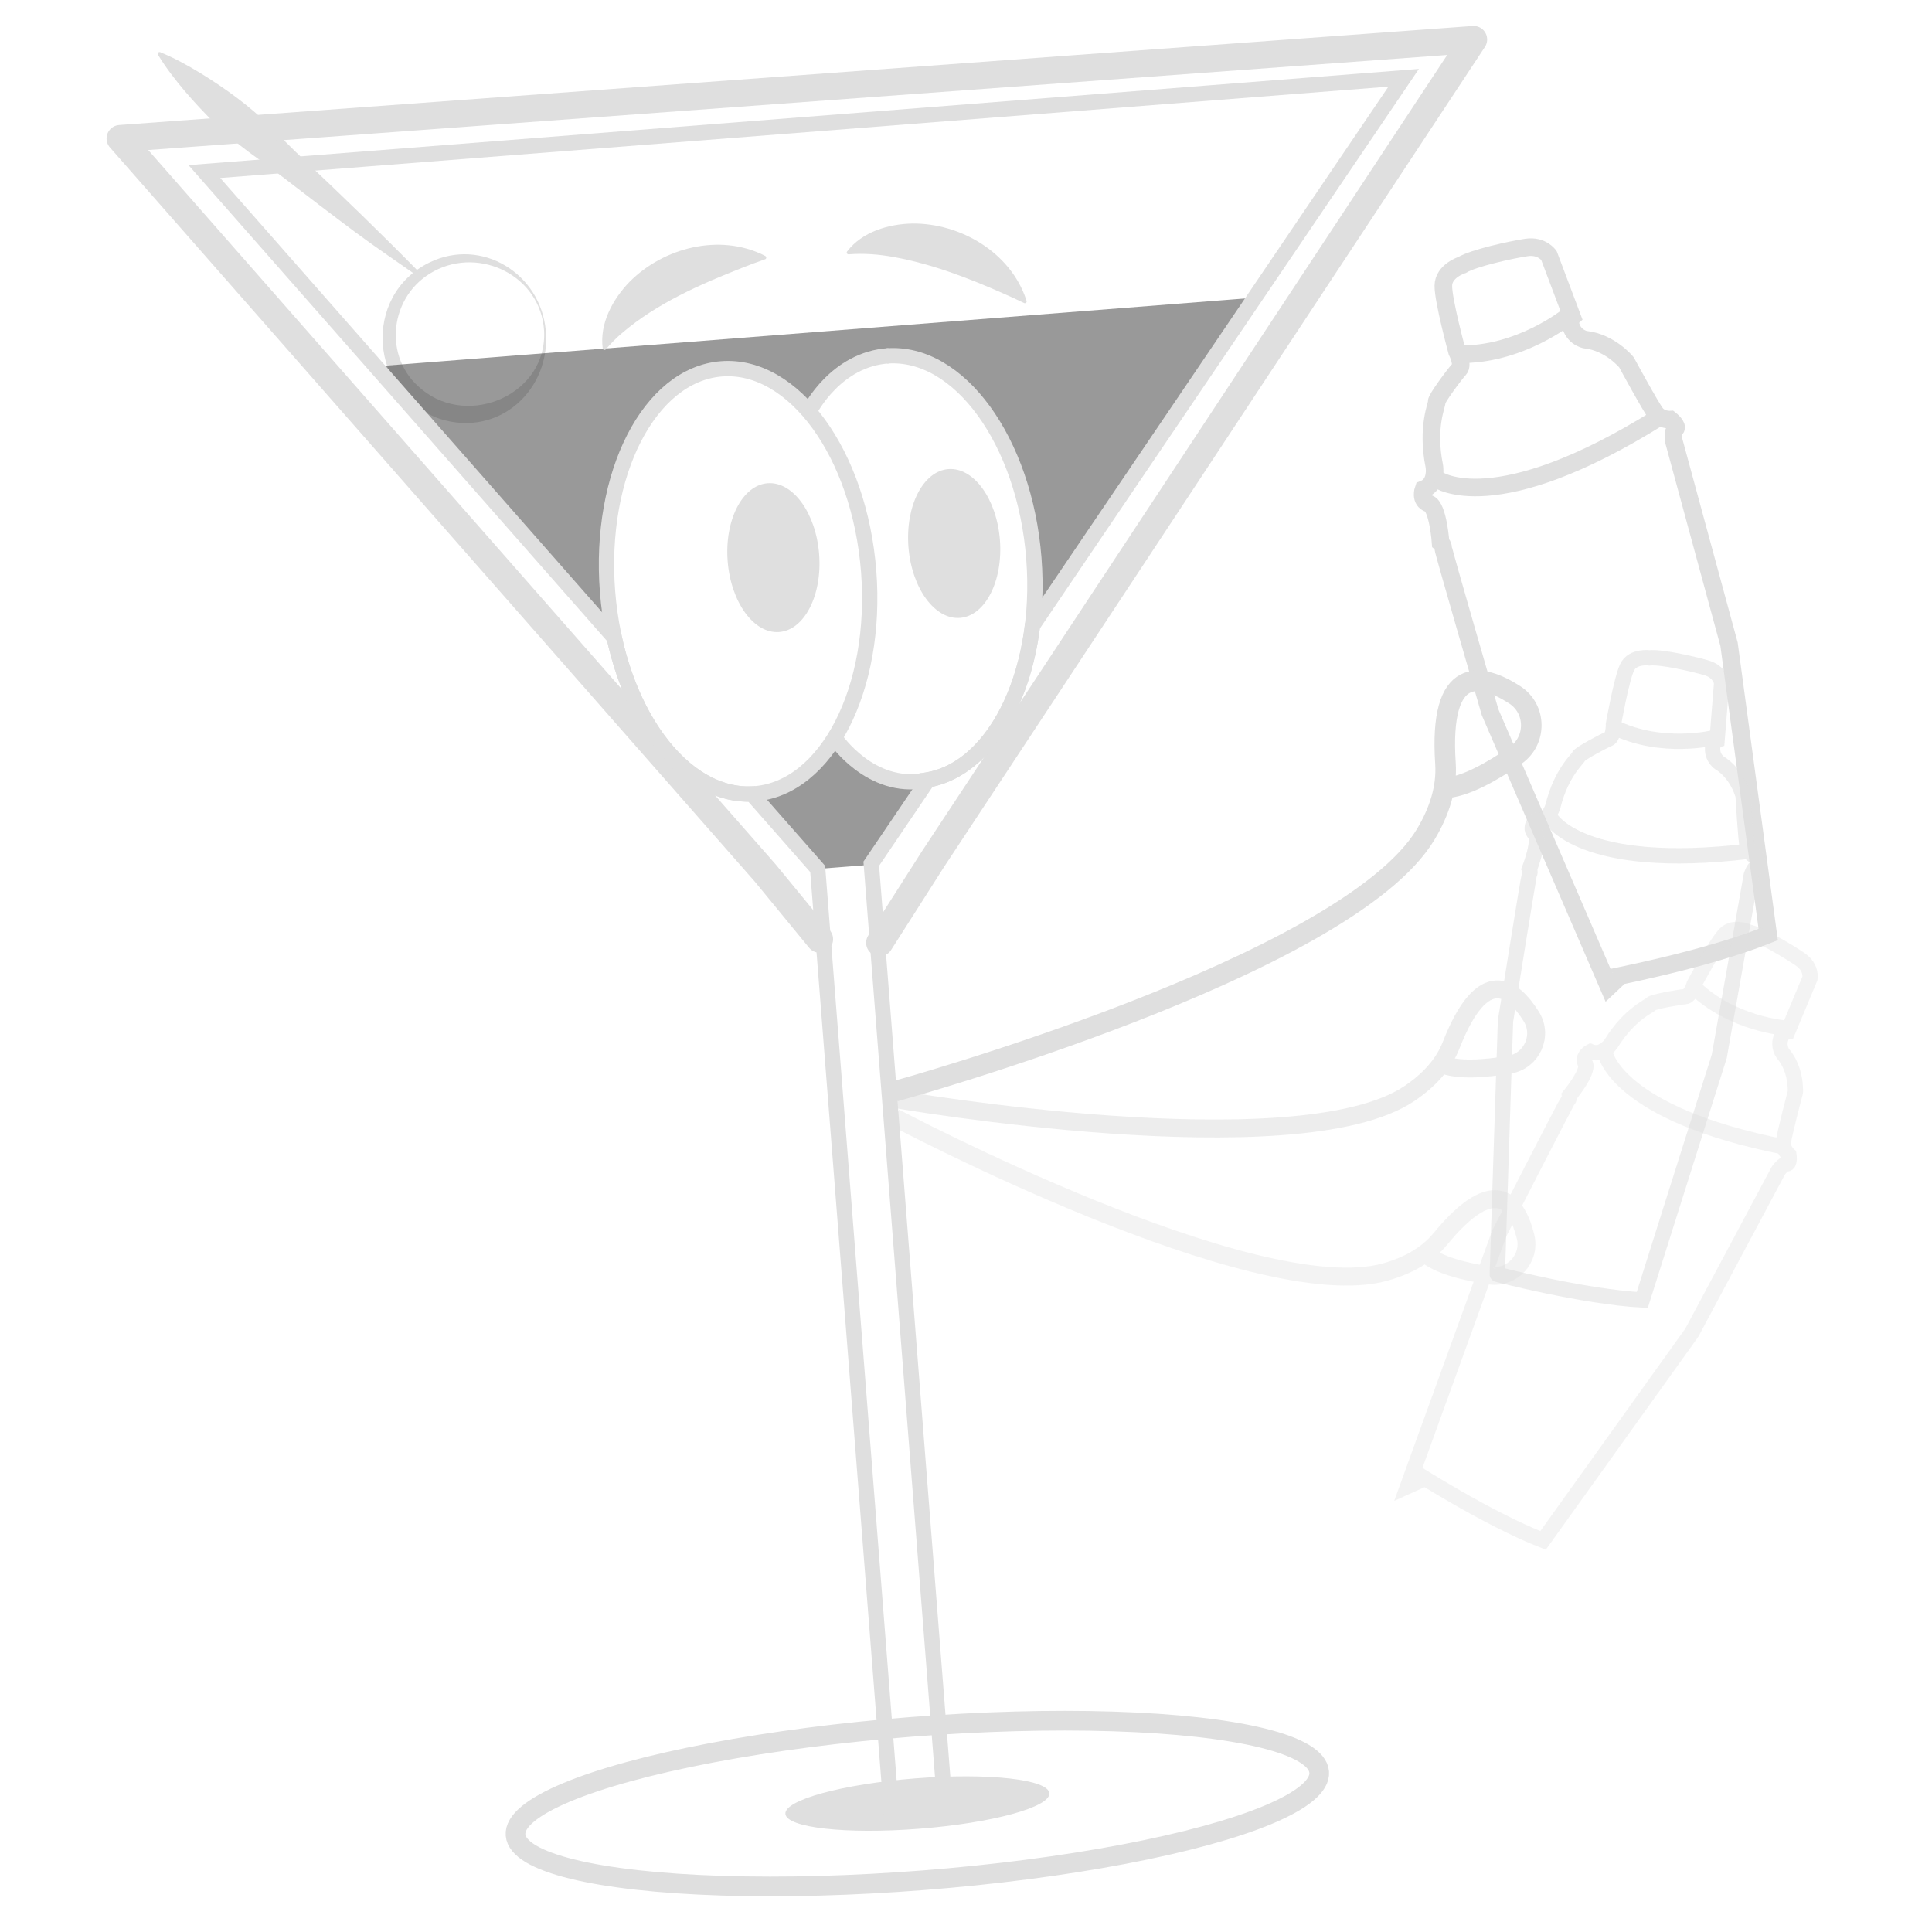 <?xml version="1.0" encoding="utf-8"?>
<!-- Generator: Adobe Illustrator 28.0.0, SVG Export Plug-In . SVG Version: 6.00 Build 0)  -->
<svg version="1.1" xmlns="http://www.w3.org/2000/svg" xmlns:xlink="http://www.w3.org/1999/xlink" x="0px" y="0px"
	 viewBox="0 0 1000 1000" style="enable-background:new 0 0 1000 1000;" xml:space="preserve">
<style type="text/css">
	.st0{display:none;}
	.st1{display:inline;fill:#2F3061;stroke:#DFDFDF;stroke-width:10.743;stroke-miterlimit:10;}
	.st2{display:inline;}
	.st3{fill:#DFDFDF;}
	.st4{display:inline;opacity:0.4;}
	
		.st5{display:inline;fill:none;stroke:#DFDFDF;stroke-width:10.743;stroke-linecap:round;stroke-linejoin:round;stroke-miterlimit:10;}
	.st6{fill:none;stroke:#DFDFDF;stroke-width:9.104;stroke-miterlimit:10;}
	.st7{fill:none;stroke:#DFDFDF;stroke-width:10.641;stroke-miterlimit:10;}
	.st8{opacity:0.56;}
	.st9{fill:none;stroke:#DFDFDF;stroke-width:7.94;stroke-miterlimit:10;}
	.st10{fill:none;stroke:#DFDFDF;stroke-width:9.281;stroke-miterlimit:10;}
	.st11{opacity:0.36;}
	.st12{fill:none;stroke:#DFDFDF;stroke-width:10.188;stroke-linecap:round;stroke-linejoin:round;stroke-miterlimit:10;}
	.st13{fill:none;}
	.st14{opacity:0.4;}
	.st15{stroke:#000000;stroke-width:1.132;stroke-linecap:round;stroke-linejoin:round;stroke-miterlimit:10;}
	.st16{fill:none;stroke:#DFDFDF;stroke-width:14;stroke-linecap:round;stroke-linejoin:round;stroke-miterlimit:10;}
	.st17{fill:none;stroke:#DFDFDF;stroke-width:7.924;stroke-miterlimit:10;}
</style>
<g id="Layer_2">
</g>
<g id="Layer_1">
	<g class="st0">
		
			<ellipse transform="matrix(0.997 -0.075 0.075 0.997 -68.598 38.11)" class="st1" cx="473.81" cy="933.63" rx="209.1" ry="39.9"/>
		<g class="st2">
			<path class="st3" d="M221.65,144.21c-22.93-17.72-49.29-38.56-71.85-56.85c-5.93-4.8-11.99-9.45-18.01-14.15
				c-12.06-9.42-23.11-19.97-33.71-31c-5.27-5.57-10.45-11.25-15.22-17.39c-0.19-0.24-0.14-0.58,0.1-0.77
				c0.18-0.14,0.42-0.15,0.6-0.05c19.9,11.63,38.29,25.52,55.16,41.15c9.54,9.19,23.64,22.11,33.56,31.17
				c12.11,11.2,29.83,27.87,41.78,39.15l8.28,7.92c0.21,0.21,0.22,0.55,0.02,0.76C222.17,144.36,221.86,144.37,221.65,144.21
				L221.65,144.21z"/>
		</g>
		<g class="st2">
			<path class="st3" d="M282.44,168.73c-1.45-27.86-33.02-43.26-56.69-30.36c-8.54,4.61-15.12,12.68-17.89,21.93
				c-7.52,24.48,12.52,47.61,37.36,46.45C265.54,206.09,283.63,189.89,282.44,168.73L282.44,168.73z M283.51,168.65
				c1.69,16.65-5.89,34.4-20.65,43.21c-7.58,4.68-16.97,6.47-25.84,5.56c-21.51-2.24-38.12-20.98-39.1-42.34
				c-1.14-17.49,9.06-35,25-42.29C250.61,119.7,280.63,139,283.51,168.65L283.51,168.65z"/>
		</g>
		<g class="st4">
			<polygon points="650.86,153.48 195.61,187.69 421.65,448.15 449.51,446.06 			"/>
		</g>
		<polyline class="st5" points="488.02,932.55 451.45,445.91 728.91,39.01 106.54,85.78 423.63,448.56 460.16,934.64 		"/>
		
			<ellipse transform="matrix(0.997 -0.075 0.075 0.997 -68.598 38.11)" class="st1" cx="473.81" cy="933.63" rx="68.67" ry="13.1"/>
		
			<ellipse transform="matrix(0.997 -0.075 0.075 0.997 -20.604 36.001)" class="st1" cx="469.68" cy="292.71" rx="67.94" ry="110.57"/>
		
			<ellipse transform="matrix(0.997 -0.075 0.075 0.997 -21.328 29.595)" class="st1" cx="383.92" cy="299.15" rx="67.94" ry="110.57"/>
		<g class="st2">
			<path class="st3" d="M402.91,320.25c-10.62,0-18.99-16.49-20.15-31.9c-1.35-18.02,5.91-33.88,15.87-34.63
				c0.24-0.02,0.48-0.03,0.71-0.03c10.62,0,18.99,16.49,20.15,31.9c1.35,18.02-5.91,33.88-15.87,34.63
				C403.38,320.24,403.14,320.25,402.91,320.25z"/>
			<path class="st3" d="M399.34,259.07c5.21,0,13.56,10.49,14.79,26.93c0.62,8.24-0.74,16.29-3.73,22.09
				c-2.09,4.06-4.78,6.6-7.18,6.78c-0.1,0.01-0.21,0.01-0.31,0.01c-5.21,0-13.56-10.49-14.79-26.93
				c-0.62-8.24,0.74-16.29,3.73-22.09c2.09-4.06,4.78-6.6,7.18-6.78C399.13,259.07,399.23,259.07,399.34,259.07 M399.34,248.32
				c-0.37,0-0.74,0.01-1.12,0.04c-13.1,0.98-22.42,19.07-20.82,40.39c1.56,20.72,12.85,36.87,25.51,36.87
				c0.37,0,0.74-0.01,1.12-0.04c13.1-0.98,22.42-19.07,20.82-40.39C423.29,264.47,411.99,248.32,399.34,248.32L399.34,248.32z"/>
		</g>
		<g class="st2">
			<path class="st3" d="M496.72,313.2c-10.62,0-18.99-16.49-20.15-31.9c-0.7-9.34,0.83-18.2,4.31-24.96
				c1.76-3.42,5.61-9.23,11.55-9.67c0.24-0.02,0.48-0.03,0.71-0.03c10.62,0,18.99,16.49,20.15,31.9
				c1.35,18.02-5.91,33.88-15.87,34.63C497.2,313.19,496.96,313.2,496.72,313.2z"/>
			<path class="st3" d="M493.15,252.02c5.21,0,13.56,10.49,14.79,26.93c0.62,8.24-0.74,16.29-3.73,22.09
				c-2.09,4.06-4.78,6.6-7.18,6.78c-0.1,0.01-0.21,0.01-0.31,0.01c-5.21,0-13.56-10.49-14.79-26.93
				c-0.62-8.24,0.74-16.29,3.73-22.09c2.09-4.06,4.78-6.6,7.18-6.78C492.94,252.02,493.05,252.02,493.15,252.02 M493.15,241.27
				c-0.37,0-0.74,0.01-1.12,0.04c-13.1,0.98-22.42,19.07-20.82,40.39c1.56,20.72,12.85,36.87,25.51,36.87
				c0.37,0,0.74-0.01,1.12-0.04c13.1-0.98,22.42-19.07,20.82-40.39C517.1,257.43,505.81,241.27,493.15,241.27L493.15,241.27z"/>
		</g>
		<g class="st2">
			<path class="st3" d="M531.89,154.8c-16.74-1.11-31.52-5.6-46.92-10.44c-10.52-3.42-22.13-7.62-32.61-11.22l-11.77-3.94
				l-0.23-0.08c-0.48-0.14-0.44-0.93,0.08-0.99c23.38-3.42,49.19,5.5,70.41,14.79c7.39,3.26,14.6,6.86,21.58,10.94
				c0.44,0.24,0.24,1-0.28,0.95C532.13,154.81,531.89,154.8,531.89,154.8L531.89,154.8z"/>
		</g>
		<g class="st2">
			<path class="st3" d="M397.17,131.65c-12.7,11.08-26.4,18.38-40.78,25.88c-9.63,4.89-21.47,10.49-31.14,15.22l-11.15,5.59
				l-0.22,0.11c-0.44,0.24-0.97-0.34-0.64-0.75c14.14-19.01,38.89-31.06,60.53-39.52c7.57-2.93,15.25-5.5,23.11-7.56
				c0.48-0.14,0.88,0.54,0.47,0.87C397.36,131.48,397.17,131.65,397.17,131.65L397.17,131.65z"/>
		</g>
		<polyline class="st5" points="455.68,486.97 483.57,443.5 765.26,19.25 62.86,68.48 396.44,450.6 424.51,485.01 		"/>
	</g>
	<g>
		<path class="st6" d="M915.22,483.73l-20.27-150.27l-28.61-105.3c0,0-0.7-4.75,0.89-6.17s-2.69-4.8-2.69-4.8s-2.96,0.18-5.5-1.38
			c-0.65-0.4-1.28-0.91-1.82-1.57c-2.66-3.23-15.35-26.67-15.35-26.67s-8.36-10.38-21.39-11.78c0,0-7.48-1.33-7.99-10.48l1.27-1.14
			l-12.03-31.92c0,0-3.63-5.34-11.61-4.16s-27.56,5.51-33.32,9.05c0,0-9.66,3.02-9.73,10.75s7.08,34.06,7.08,34.06
			s3.42,6.78,1.11,9.19s-11.99,15.52-11.64,16.8c0.35,1.29-5.38,12.93-1.22,33.35c0,0,0.73,3.91-0.79,7.41
			c-0.82,1.87-2.28,3.63-4.84,4.6c0,0-2.01,5.69,2.79,7.35s6.1,20.28,6.1,20.28s1.27,1.04,1.3,2.61s24.31,85.12,24.31,85.12
			l59.63,137.99C830.9,506.64,882.26,497.03,915.22,483.73z"/>
		<path class="st6" d="M744.08,248.15c0,0,29.35,21.32,114.96-32.35"/>
		<path class="st6" d="M811.83,163.51c0,0-25.15,20.59-57.05,19.85"/>
	</g>
	<path class="st7" d="M463.19,564.86c0,0,233.57-64.25,274.76-132.99c7.18-11.98,11.04-24.29,10.22-36.69
		c-3.43-51.48,18.53-46.73,35.88-35.52c11.24,7.27,11.39,23.73,0.38,31.34c-11.84,8.19-26.64,16.73-37.02,16.82"/>
	<g class="st8">
		<g>
			<path class="st9" d="M850.02,672.87l39.87-126.1l16.57-93.72c0,0,1.22-4.01,3-4.54s-0.34-4.79-0.34-4.79s-2.4-0.96-3.83-3.13
				c-0.37-0.56-0.67-1.2-0.85-1.92c-0.9-3.54-2.2-26.75-2.2-26.75s-2.73-11.3-12.5-17.25c0,0-5.41-3.83-2.41-11.24l1.43-0.42
				l2.37-29.66c0,0-0.88-5.56-7.61-7.6c-6.74-2.04-23.8-5.9-29.66-5.24c0,0-8.74-1.21-11.67,4.86s-7.07,29.5-7.07,29.5
				s0.18,6.62-2.54,7.66s-15.23,7.78-15.43,8.93s-9.05,8.2-13.36,25.86c0,0-0.88,3.36-3.38,5.55c-1.34,1.18-3.14,2.02-5.53,1.83
				c0,0-3.7,3.74-0.53,6.83s-2.72,18.27-2.72,18.27s0.62,1.29,0.06,2.54s-12.46,76.2-12.46,76.2l-4.24,131.05
				C774.97,659.6,819.07,671.12,850.02,672.87z"/>
			<path class="st9" d="M802.55,423.37c0,0,15.23,27.74,102.73,17.21"/>
			<path class="st9" d="M887.47,381.78c0,0-27.5,6.9-52.39-5.54"/>
		</g>
		<path class="st10" d="M463.19,568.86c0,0,208.18,36.12,266.24-2.8c10.12-6.79,17.75-15.06,21.7-25.15
			c16.43-41.9,31.99-29.98,41.51-14.69c6.17,9.91,0.16,22.95-11.35,24.87c-12.39,2.06-27.24,3.3-35.47-0.49"/>
	</g>
	<g class="st11">
		<g>
			<path class="st9" d="M798.68,797.31l77.01-107.52l44.82-83.96c0,0,2.4-3.43,4.26-3.39c1.86,0.05,1.17-4.66,1.17-4.66
				s-1.98-1.66-2.67-4.17c-0.18-0.64-0.27-1.35-0.22-2.09c0.25-3.64,6.21-26.11,6.21-26.11s0.9-11.59-6.53-20.27
				c0,0-3.95-5.32,1.2-11.43l1.49,0.04l11.45-27.46c0,0,0.89-5.56-4.88-9.58c-5.77-4.03-20.79-12.99-26.57-14.18
				c0,0-7.94-3.86-12.61,1s-15.88,25.85-15.88,25.85s-1.88,6.35-4.79,6.5s-16.89,2.68-17.44,3.7s-11.15,4.99-20.72,20.44
				c0,0-1.88,2.92-4.94,4.23c-1.64,0.7-3.61,0.94-5.82,0.03c0,0-4.68,2.41-2.63,6.33s-8.26,16.53-8.26,16.53s0.19,1.42-0.73,2.44
				s-35.48,68.58-35.48,68.58l-44.68,123.27C731.45,761.42,769.8,786.04,798.68,797.31z"/>
			<path class="st9" d="M830.94,545.39c0,0,5.88,31.09,92.33,48.23"/>
			<path class="st9" d="M924.58,532.18c0,0-28.28-1.97-48.09-21.52"/>
		</g>
		<path class="st10" d="M463.19,578.44c0,0,186.71,98.91,253.98,79.91c11.73-3.31,21.54-8.82,28.43-17.18
			c28.61-34.74,39.71-18.58,44.02-1.09c2.79,11.33-6.96,21.87-18.5,20.13c-12.41-1.88-26.92-5.31-33.57-11.46"/>
	</g>
	<g class="st0">
		<path class="st2" d="M537.7,868.16c-7.91-182.34-10.63-364.95-6.32-547.42l2.16,5.2c-69.01-73.38-144.24-151.66-216.19-221.51
			c-11.42-11.14-39.64-38.43-51.35-49.67c-1.89-1.83-1.95-4.83-0.12-6.72c0.97-0.99,2.21-1.47,3.51-1.46l134.51-3.08
			c103.58-1.98,232.43-2.88,336.27-3.38c22.46,0.02,44.93-0.02,67.39,0.13c6.13,0.04,11.06,5.04,11.02,11.17
			c-0.02,3.04-1.29,5.81-3.29,7.8l-21.04,20.82c-20.66,20.22-42.84,42.18-63.43,62.16c-84.88,82.62-170.26,164.72-257.56,244.8
			c-0.43,0.39-1.09,0.35-1.48-0.06c-0.37-0.4-0.35-1.02,0-1.41c40-43.73,80.64-86.79,121.5-129.68
			c67.94-71.33,136.97-142.31,206.29-212.35l7.86,18.98c-173.46,0.45-364.3-1.86-538.04-6.33l3.39-8.18l33.05,34.29
			c32.97,33.93,66.93,68.3,100.56,101.46c39,38.85,97.07,93.31,137.55,131.8c1.38,1.3,2.1,3.04,2.15,4.79
			c3.76,136.98,1.84,274-1.33,410.97c-1.18,45.62-2.69,91.23-4.98,136.85c-0.03,0.58-0.52,1.02-1.1,0.99
			C538.15,869.13,537.73,868.69,537.7,868.16L537.7,868.16z"/>
	</g>
	<g>
		
			<ellipse transform="matrix(0.997 -0.078 0.078 0.997 -71.331 39.855)" class="st12" cx="474.77" cy="933.5" rx="208.61" ry="39.81"/>
		
			<ellipse transform="matrix(0.997 -0.078 0.078 0.997 -71.331 39.855)" class="st3" cx="474.77" cy="933.5" rx="68.51" ry="13.07"/>
		<g>
			<path class="st3" d="M218.79,142.73c0.3,0.29,0.34,0.77,0.11,1.09c-0.28,0.4-0.83,0.48-1.22,0.21
				c-12.47-8.85-21.79-14.99-34.05-24.06c-9.14-6.79-27.41-20.69-36.41-27.67c-12.05-9.31-25.07-17.48-35.85-28.34
				c-5.45-5.33-10.7-10.91-15.69-16.78c-4.97-5.89-9.75-12.01-13.91-18.86c-0.14-0.24-0.18-0.54-0.06-0.82
				c0.19-0.47,0.73-0.69,1.2-0.5c7.41,3.04,14.19,6.82,20.79,10.81c13.05,8.06,25.46,16.96,36.31,27.79
				c5.39,5.39,10.73,10.87,16.27,16.1C177.84,102.03,198.11,121.64,218.79,142.73L218.79,142.73z"/>
		</g>
		<g>
			
				<ellipse transform="matrix(0.083 -0.997 0.997 0.083 48.238 400.674)" class="st13" cx="241.78" cy="174.13" rx="40.4" ry="40.4"/>
			<path class="st3" d="M282.48,170.95c2.91,30.63-24.14,55.58-54.62,45.91c-36.8-12.43-40.6-63.88-5.56-81
				C249.4,122.68,279.76,141.66,282.48,170.95L282.48,170.95z M281.61,171.02c-1.77-28.01-32.97-43.55-57.01-30.63
				c-23.06,12.32-26.92,44.68-6.28,61.17C242.82,221.72,283.5,203.97,281.61,171.02L281.61,171.02z"/>
		</g>
		<g class="st14">
			<path class="st15" d="M536.27,288.84c-4.75-60.74-38.85-107.61-76.17-104.69c-16.23,1.27-30.39,11.75-40.83,28.18
				c-12.86-14.61-28.48-22.76-44.71-21.49c-37.32,2.92-63.72,54.52-58.97,115.26c0.74,9.4,2.18,18.48,4.22,27.08L194.96,190.2
				l454.05-35.51L535.96,320.05C536.97,310.08,537.11,299.6,536.27,288.84z"/>
			<path class="st15" d="M391.75,410.78c16.23-1.27,30.39-11.75,40.83-28.18c12.86,14.61,28.48,22.76,44.71,21.49
				c0.44-0.03,0.87-0.08,1.3-0.13l-29.55,43.22l-27.79,2.17l-33.59-38.47C389.02,410.92,390.38,410.89,391.75,410.78z"/>
		</g>
		
			<ellipse transform="matrix(0.997 -0.078 0.078 0.997 -21.284 32.084)" class="st3" cx="400.28" cy="288.63" rx="23.74" ry="38.62"/>
		
			<ellipse transform="matrix(0.997 -0.078 0.078 0.997 -20.428 39.357)" class="st3" cx="493.85" cy="281.31" rx="23.74" ry="38.62"/>
		<g>
			<path class="st3" d="M531.11,154.98c0,0,0.23,0.77,0.24,0.79c0.25,0.72-0.59,1.42-1.27,1.08c-3.6-1.71-7.22-3.42-10.88-5
				c-18.13-8.01-36.89-15.23-56.42-18.78c-7.76-1.43-15.66-2.06-23.54-1.43c-0.77,0.08-1.27-0.87-0.8-1.46
				c7.86-10.27,21.51-14.26,33.95-14.49C497.34,115.56,522.95,130.72,531.11,154.98L531.11,154.98z"/>
		</g>
		<g>
			<path class="st3" d="M395.44,132.14c0,0,0.7,0.39,0.71,0.39c0.69,0.34,0.59,1.44-0.13,1.67c-3.76,1.33-7.56,2.69-11.28,4.17
				c-22.15,8.73-44.57,18.48-62.82,34.05c-3.01,2.57-5.79,5.39-8.36,8.41c-0.49,0.59-1.52,0.29-1.6-0.48
				c-1.7-12.88,5.15-25.42,13.84-34.42C343.43,128.12,372.41,120.7,395.44,132.14L395.44,132.14z"/>
		</g>
		<polyline class="st16" points="424.21,486.12 396.1,451.88 62.16,71.69 762.74,20.43 483.01,444.53 455.31,487.98 		"/>
		<path class="st17" d="M458.95,184.24c37.32-2.92,71.42,43.95,76.17,104.69s-21.65,112.34-58.97,115.26"/>
		
			<ellipse transform="matrix(0.997 -0.078 0.078 0.997 -22.296 30.698)" class="st17" cx="382.01" cy="300.9" rx="67.78" ry="110.31"/>
		<path class="st17" d="M432.58,382.61c0,0,18.1,26.58,46.01,21.36"/>
		<path class="st17" d="M419.26,212.33c0,0,13.4-26.57,40.83-28.18"/>
		<path class="st17" d="M317.92,330.02L105.78,88.8l620.75-48.54L534.41,323.88c-5.24,42.32-26.24,74.74-54.03,79.76l-29.41,43.41
			l37.95,485.36l-27.78,2.17l-37.91-484.81l-34.12-38.79C357.43,412.31,328.33,377.95,317.92,330.02z"/>
	</g>
</g>
</svg>
